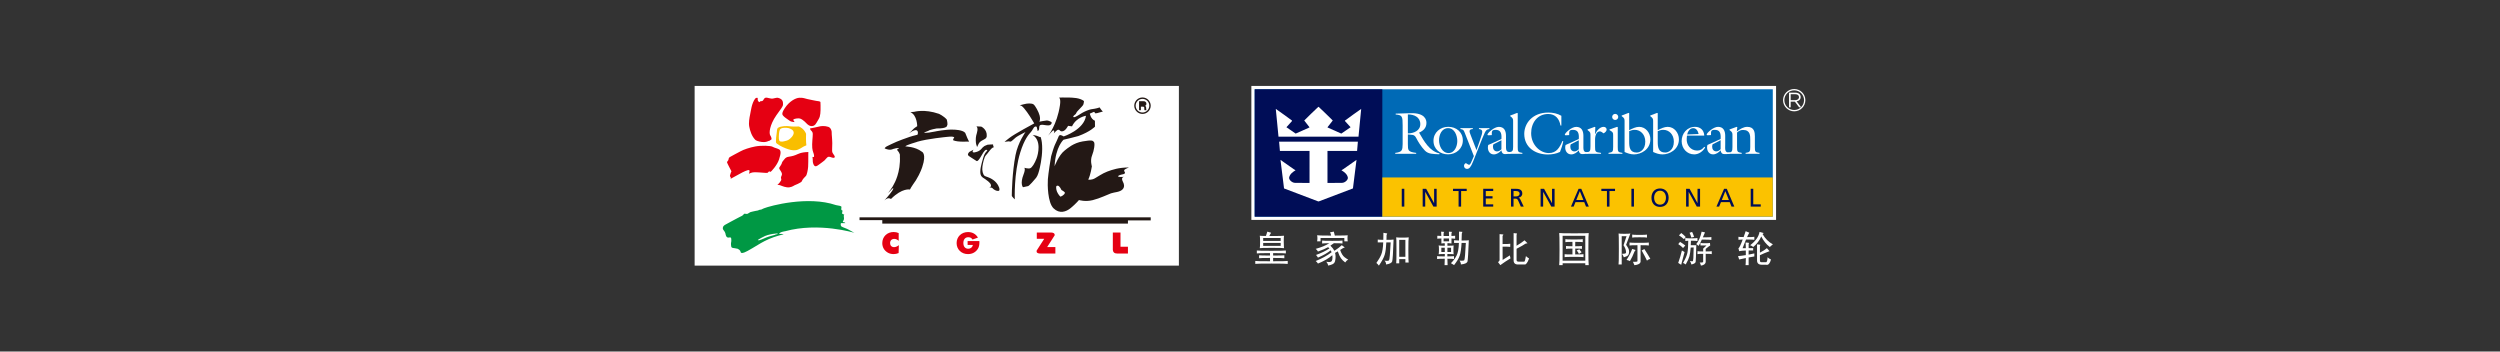 <?xml version="1.0" encoding="utf-8"?>
<!-- Generator: Adobe Illustrator 16.0.0, SVG Export Plug-In . SVG Version: 6.00 Build 0)  -->
<!DOCTYPE svg PUBLIC "-//W3C//DTD SVG 1.1//EN" "http://www.w3.org/Graphics/SVG/1.1/DTD/svg11.dtd">
<svg version="1.1" id="图层_1" xmlns="http://www.w3.org/2000/svg" xmlns:xlink="http://www.w3.org/1999/xlink" x="0px" y="0px"
	 width="640px" height="90px" viewBox="0 -14.46 640 90" enable-background="new 0 -14.46 640 90" xml:space="preserve">
<rect x="0" y="-14.46" width="640" height="90" fill="#333333" stroke="none"/>
<g>
	<g>
		<path id="Fill-29_1_" fill="#FFFFFF" d="M320.35,7.539h134.322v34.296H320.35V7.539z"/>
		<path id="Fill-30_1_" fill="#006AB6" d="M321.201,8.395h132.633v32.607H321.201V8.395z"/>
		<path id="Fill-31_1_" fill="#000D57" d="M321.199,8.395h32.678v32.607h-32.678V8.395z"/>
		<path id="Fill-32_1_" fill="#FBC200" d="M353.875,30.97h99.959v10.032h-99.959V30.97z"/>
		<path id="Fill-33_1_" fill="#000D57" d="M358.848,33.865h0.658v4.565h-0.658V33.865z"/>
		<path id="Fill-34_1_" fill="#000D57" d="M364.205,33.865h0.889l2.025,3.676h0.016v-3.676h0.648v4.565h-0.836l-2.068-3.753h-0.02
			v3.753h-0.654V33.865"/>
		<path id="Fill-35_1_" fill="#000D57" d="M373.396,34.444h-1.424v-0.578h3.504v0.578h-1.428v3.988h-0.652V34.444"/>
		<path id="Fill-36_1_" fill="#000D57" d="M379.703,33.865h2.562v0.576h-1.906v1.332h1.73v0.577h-1.73v1.505h1.906v0.576h-2.562
			V33.865"/>
		<path id="Fill-37_1_" fill="#000D57" d="M386.816,33.865h1.121c0.9,0,1.77,0.144,1.77,1.235c0,0.558-0.408,0.947-0.938,1.041
			v0.009c0.197,0.08,0.307,0.18,0.443,0.463l0.863,1.817h-0.746l-0.699-1.583c-0.207-0.447-0.424-0.447-0.768-0.447h-0.398v2.03
			h-0.646L386.816,33.865L386.816,33.865z M387.467,35.826h0.559c0.627,0,0.996-0.276,0.996-0.711c0-0.412-0.318-0.672-0.918-0.672
			h-0.637V35.826L387.467,35.826z"/>
		<path id="Fill-38_1_" fill="#000D57" d="M394.391,33.865h0.889l2.021,3.676h0.018v-3.676h0.656v4.565h-0.842l-2.068-3.753h-0.018
			v3.753h-0.654L394.391,33.865"/>
		<path id="Fill-39_1_" fill="#000D57" d="M404.117,33.865h0.689l1.934,4.565h-0.719l-0.461-1.151h-2.242l-0.463,1.151h-0.689
			L404.117,33.865L404.117,33.865z M404.439,34.481l-0.91,2.264h1.822L404.439,34.481L404.439,34.481z"/>
		<path id="Fill-40_1_" fill="#000D57" d="M411.373,34.444h-1.428v-0.578h3.504v0.578h-1.42v3.988h-0.656V34.444"/>
		<path id="Fill-41_1_" fill="#000D57" d="M417.641,33.865h0.652v4.565h-0.652V33.865z"/>
		<path id="Fill-42_1_" fill="#000D57" d="M424.967,33.785c1.389,0,2.203,1.011,2.203,2.363c0,1.385-0.803,2.36-2.203,2.36
			c-1.393,0-2.195-0.976-2.195-2.36C422.77,34.797,423.582,33.785,424.967,33.785 M424.967,37.936c1.059,0,1.516-0.879,1.516-1.787
			c0-0.929-0.502-1.791-1.516-1.789c-1.008-0.002-1.508,0.86-1.508,1.789C423.459,37.057,423.916,37.936,424.967,37.936"/>
		<path id="Fill-43_1_" fill="#000D57" d="M431.635,33.865h0.895l2.02,3.676h0.014v-3.676h0.654v4.565h-0.84l-2.068-3.753h-0.014
			v3.753h-0.656v-4.565"/>
		<path id="Fill-44_1_" fill="#000D57" d="M441.365,33.865h0.686l1.936,4.565h-0.717l-0.463-1.151h-2.242l-0.467,1.151h-0.688
			L441.365,33.865L441.365,33.865z M441.684,34.481l-0.906,2.264h1.822L441.684,34.481L441.684,34.481z"/>
		<path id="Fill-45_1_" fill="#000D57" d="M448.178,33.865h0.658v3.99h1.916v0.576h-2.574V33.865"/>
		<path id="Fill-46_1_" fill="#FFFFFF" d="M337.574,12.89c1.172,1.129,2.479,2.328,3.611,3.496l-1.326,1.703v0.084l3.514,1.565
			l2.373-1.627l-1.438-1.589v-0.114c1.473-1.04,2.73-2.038,4.156-2.991l-0.688,7.115h-20.482l-0.691-7.115
			c1.426,0.953,2.688,1.951,4.154,2.991v0.114l-1.432,1.589l2.371,1.627l3.51-1.565v-0.084l-1.322-1.703
			c1.135-1.167,2.439-2.366,3.607-3.496H337.574"/>
		<path id="Fill-47_1_" fill="#FFFFFF" d="M347.617,21.814l-0.205,2.373l-7.578-0.002v8.188l3.693-0.021
			c0.82-0.003,1.689-0.865,1.51-1.434c-0.189-0.827-0.938-1.376-1.627-1.787c0.139,0,2.67-1.863,3.857-2.666
			c-0.055,0.515-0.904,7.206-0.914,7.314l-8.744,3.322h-0.146l-8.748-3.322c-0.01-0.108-0.854-6.8-0.91-7.314
			c1.188,0.802,3.719,2.666,3.854,2.666c-0.689,0.411-1.428,0.96-1.627,1.787c-0.174,0.569,0.693,1.431,1.514,1.434l3.695,0.021
			l0.002-8.188l-7.588,0.002l-0.203-2.373H347.617"/>
		<path id="Fill-48_1_" fill="#FFFFFF" d="M359.078,17.683c0-2.332-0.078-2.685-1.789-2.835v-0.215l3.723-0.12
			c3.855-0.124,4.156,1.753,4.156,2.483c0,1.285-0.793,2.018-1.893,2.505l0.076,0.104c1.18,2.063,2.641,4.68,5.164,5.199
			l-0.047,0.232c-1.623-0.079-2.814-0.032-3.699-0.948c-1.002-1.048-1.801-2.392-2.123-3.047c-0.607-1.267-1.16-0.905-2.232-1.085
			v2.455c0,1.677,0.035,1.981,2.129,2.272v0.229h-5.363v-0.229c1.836-0.242,1.85-0.701,1.898-2.272V17.683L359.078,17.683z
			 M360.414,19.697c1.469-0.013,3.184-0.682,3.184-2.378c0-1.786-1.57-2.497-3.184-2.485V19.697L360.414,19.697z"/>
		<path id="Fill-49_1_" fill="#FFFFFF" d="M370.732,25.055c-2.1,0-3.76-1.324-3.76-3.491c0-2.104,1.729-3.558,3.771-3.558
			c2.078,0,3.742,1.343,3.742,3.497C374.488,23.579,372.748,25.055,370.732,25.055 M370.717,18.344
			c-1.648,0-2.324,1.709-2.324,3.112c0,1.419,0.799,3.265,2.443,3.265c1.543,0,2.23-1.753,2.23-3.069
			C373.066,20.256,372.379,18.344,370.717,18.344"/>
		<path id="Fill-50_1_" fill="#FFFFFF" d="M374.973,19.534c-0.271-0.686-0.334-0.839-1.1-0.961v-0.229h3.166v0.229
			c-1.164,0.062-0.855,0.761-0.551,1.539l1.498,3.875l0.943-2.74c0.689-1.986,0.812-2.521-0.316-2.673v-0.229h2.674v0.229
			c-0.67,0.08-0.889,0.351-1.18,0.933l-0.645,1.478l-2.35,5.903c-0.568,1.412-0.961,1.89-1.572,1.89
			c-0.416,0-0.752-0.338-0.752-0.765c0-0.319,0.182-0.609,0.486-0.713c0.156,0.091,0.629,0.425,0.814,0.425
			c0.334,0,0.604-0.827,0.719-1.052l0.504-1.174L374.973,19.534"/>
		<path id="Fill-51_1_" fill="#FFFFFF" d="M384.363,21.134c0.125-1.665-0.307-2.353-1.512-2.353c-1.051,0-0.947,0.505-0.947,1.343
			l-0.764,0.047c-0.121,0-0.354,0.013-0.354-0.152c0-0.413,1.68-2,2.922-2c1.402,0,1.826,1.07,1.826,2.286v2.17
			c0,1.34-0.121,2.181,1.338,1.951v0.341c-0.586,0.173-1.088,0.222-1.547,0.222c-0.641,0-0.889-0.364-0.965-0.962
			c-0.488,0.551-1.156,1.04-1.941,1.04c-0.975,0-1.521-0.828-1.521-1.739c0-0.231,0.033-0.446,0.09-0.671L384.363,21.134
			L384.363,21.134z M382.303,22.491c-0.062,0.198-0.107,0.391-0.107,0.606c0,0.644,0.369,1.208,1.064,1.208
			c0.422,0,0.83-0.277,1.105-0.563v-2.304L382.303,22.491L382.303,22.491z"/>
		<path id="Fill-52_1_" fill="#FFFFFF" d="M386.166,24.912V24.54c1.062-0.125,1.191-0.368,1.191-1.398v-6.479
			c0-0.641,0.02-0.839-0.746-1.389v-0.153l1.758-0.67l0.168,0.062v8.628c0,1.25,0.061,1.373,1.193,1.542v0.229H386.166"/>
		<path id="Fill-53_1_" fill="#FFFFFF" d="M404.17,21.134c0.125-1.665-0.307-2.353-1.512-2.353c-1.053,0-0.947,0.505-0.947,1.343
			l-0.768,0.047c-0.123,0-0.352,0.013-0.352-0.152c0-0.413,1.684-2,2.922-2c1.404,0,1.836,1.07,1.836,2.286v2.17
			c0,1.34-0.156,2.271,1.322,1.951v0.341c-0.58,0.173-1.082,0.222-1.547,0.222c-0.637,0-0.879-0.364-0.957-0.962
			c-0.486,0.551-1.16,1.04-1.938,1.04c-0.98,0-1.535-0.828-1.535-1.739c0-0.231,0.035-0.446,0.098-0.671L404.17,21.134
			L404.17,21.134z M402.105,22.491c-0.061,0.198-0.104,0.391-0.104,0.606c0,0.644,0.361,1.208,1.064,1.208
			c0.412,0,0.826-0.277,1.102-0.563v-2.304L402.105,22.491L402.105,22.491z"/>
		<path id="Fill-54_1_" fill="#FFFFFF" d="M399.709,17.677h-0.229c-0.283-1.72-1.303-2.957-3.131-2.957
			c-2.799,0-4.375,2.291-4.375,4.913c0,3.003,2.311,5.092,4.523,5.092c2.002,0,2.793-1.465,3.488-3.108l0.211,0.092
			c-0.184,0.928-0.473,1.841-0.84,2.726c-0.982,0.474-2.033,0.654-3.115,0.654c-3.201,0-6.031-1.829-6.031-5.277
			c0-2.712,2.113-5.458,6.152-5.458c1.162,0,2.336,0.23,3.346,0.825V17.677"/>
		<path id="Fill-55_1_" fill="#FFFFFF" d="M440.48,21.124c0.127-1.658-0.311-2.348-1.516-2.348c-1.051,0-0.945,0.504-0.945,1.34
			l-0.762,0.047c-0.125,0-0.354,0.019-0.354-0.153c0-0.41,1.678-1.998,2.918-1.998c1.402,0,1.832,1.068,1.832,2.288v2.166
			c0,1.344-0.213,2.196,1.184,2.121v0.267c-0.582,0.169-0.938,0.127-1.396,0.127c-0.641,0-0.887-0.365-0.963-0.958
			c-0.482,0.551-1.16,1.036-1.939,1.036c-0.975,0-1.529-0.823-1.529-1.743c0-0.229,0.029-0.437,0.094-0.667L440.48,21.124
			L440.48,21.124z M438.42,22.483c-0.062,0.197-0.109,0.396-0.109,0.604c0,0.647,0.363,1.208,1.072,1.208
			c0.41,0,0.824-0.272,1.1-0.561v-2.306L438.42,22.483L438.42,22.483z"/>
		<path id="Fill-56_1_" fill="#FFFFFF" d="M408.338,23.14c0,1.25,0.062,1.372,1.527,1.538v0.231h-3.818v-0.365
			c1.025-0.087,1.098-0.338,1.113-1.527v-2.788c0-0.646,0.014-0.843-0.744-1.39v-0.155l1.812-0.67l0.17,0.062l-0.062,1.801h0.031
			c0.336-0.81,1.193-1.863,2.152-1.863c0.43,0,0.783,0.275,0.783,0.703c0,0.41-0.447,0.792-0.797,0.96
			c-0.264-0.199-0.643-0.532-0.979-0.504c-1.301,0.121-1.191,2.2-1.191,2.427L408.338,23.14"/>
		<path id="Fill-57_1_" fill="#FFFFFF" d="M411.777,24.909v-0.231c1.125-0.166,1.176-0.348,1.188-1.538v-2.913
			c0-0.641,0.018-0.841-0.93-1.388v-0.155l1.939-0.67l0.17,0.062v5.064c0,1.25,0.059,1.372,1.191,1.538v0.231H411.777
			L411.777,24.909z M414.27,15.473c0,0.427-0.355,0.78-0.783,0.78c-0.426,0-0.777-0.354-0.777-0.78c0-0.425,0.354-0.78,0.777-0.78
			C413.914,14.693,414.27,15.048,414.27,15.473L414.27,15.473z"/>
		<path id="Fill-58_1_" fill="#FFFFFF" d="M415.891,16.658c0-0.644,0.012-0.841-0.744-1.39v-0.152l1.756-0.672l0.168,0.061v4.362
			c0.75-0.408,1.684-0.853,2.551-0.853c1.697,0,2.873,1.572,2.873,3.17c0,2.703-2.492,3.88-4.172,3.88
			c-0.912,0-1.604-0.25-2.432-0.614V16.658L415.891,16.658z M417.07,21.811c0,1.42,0.154,2.776,1.924,2.776
			c0.842,0,2.197-0.673,2.197-2.789c0-1.832-1.223-3.021-2.695-3.021c-0.523,0-0.951,0.137-1.426,0.336V21.811L417.07,21.811z"/>
		<path id="Fill-59_1_" fill="#FFFFFF" d="M423.203,16.658c0-0.644,0.01-0.841-0.748-1.39v-0.152l1.756-0.672l0.168,0.061v4.362
			c0.748-0.408,1.682-0.853,2.549-0.853c1.701,0,2.875,1.572,2.875,3.17c0,2.703-2.488,3.88-4.172,3.88
			c-0.914,0-1.604-0.25-2.428-0.614V16.658L423.203,16.658z M424.379,21.811c0,1.42,0.154,2.776,1.924,2.776
			c0.842,0,2.203-0.673,2.203-2.789c0-1.832-1.225-3.021-2.705-3.021c-0.521,0-0.947,0.137-1.422,0.336V21.811L424.379,21.811z"/>
		<path id="Fill-60_1_" fill="#FFFFFF" d="M431.801,21.019c-0.119,1.588,0.967,3.067,2.689,3.067c0.801,0,1.344-0.352,1.803-0.967
			l0.229,0.172c-0.58,0.992-1.617,1.771-2.809,1.771c-1.896,0-3.209-1.56-3.209-3.385c0-1.973,1.373-3.664,3.439-3.664
			c1.375,0,2.287,0.869,2.348,2.243h-4.426L431.801,21.019L431.801,21.019z M434.842,19.846c-0.135-0.702-0.562-1.498-1.377-1.498
			c-0.867,0-1.387,0.856-1.555,1.619L434.842,19.846L434.842,19.846z"/>
		<path id="Fill-61_1_" fill="#FFFFFF" d="M443.508,20.229c0-0.646,0.018-0.843-0.75-1.39v-0.155l1.822-0.67l0.17,0.06l-0.127,1.118
			c0.877-0.644,1.711-1.178,2.688-1.178c1.84,0,1.934,1.51,1.934,2.41v2.716c0,1.25,0.055,1.372,1.189,1.538v0.231h-3.564v-0.231
			c1.133-0.166,1.182-0.348,1.195-1.538v-1.754c0-1.069,0.041-2.577-1.82-2.577c-0.625,0-1.055,0.195-1.561,0.658v3.673
			c0,1.25,0.066,1.372,1.193,1.538v0.231h-3.559l-0.004-0.28c1.096-0.089,1.178-0.299,1.191-1.489L443.508,20.229"/>
		<path id="Fill-62_1_" fill="#FFFFFF" d="M459.57,11.181c0.57,0,0.971-0.292,0.971-0.78v-0.006c0-0.46-0.354-0.74-0.965-0.74
			h-1.158v1.526H459.57L459.57,11.181z M457.988,9.26h1.623c0.463,0,0.836,0.136,1.07,0.378c0.188,0.182,0.293,0.445,0.293,0.74
			v0.012c0,0.62-0.436,0.989-1.025,1.092l1.158,1.543h-0.523l-1.094-1.463h-1.072v1.463h-0.43V9.26L457.988,9.26z"/>
		<path id="Fill-63_1_" fill="#FFFFFF" d="M456.793,11.183c0-1.39,1.133-2.519,2.523-2.519c1.395,0,2.52,1.129,2.52,2.519
			c0,1.388-1.127,2.519-2.52,2.519C457.926,13.701,456.793,12.571,456.793,11.183 M456.455,11.183c0,1.573,1.285,2.86,2.861,2.86
			c1.578,0,2.859-1.287,2.859-2.86c0-1.576-1.281-2.856-2.859-2.856C457.74,8.327,456.455,9.607,456.455,11.183"/>
		<path id="Fill-64_1_" fill="#FFFFFF" d="M323.373,48.489h4.479v-0.763h-4.479V48.489z M323.373,47.214h4.479v-0.745h-4.479V47.214
			z M328.709,49.071h0.016c-0.166-0.05-1.215-0.076-3.133-0.076c-1.92,0-2.947,0.026-3.092,0.076
			c0.059-0.24,0.084-0.779,0.084-1.611c0-0.842-0.025-1.36-0.084-1.575c0.203,0.038,0.73,0.058,1.582,0.058
			c0.145-0.425,0.258-0.791,0.354-1.107l0.969,0.287c-0.197,0.302-0.348,0.58-0.451,0.828c0.119,0.01,0.326,0.01,0.629,0.01
			c1.832,0,2.873-0.024,3.129-0.074c-0.047,0.158-0.07,0.682-0.07,1.575c0,0.516,0.014,0.93,0.039,1.231l0.031,0.371L328.709,49.071
			L328.709,49.071z M329.66,52.343v0.758c-0.312-0.056-1.697-0.089-4.154-0.089c-2.537,0-3.926,0.025-4.154,0.082v-0.75
			c0.215,0.049,1.479,0.077,3.777,0.077v-0.845c-1.648,0-2.584,0.022-2.799,0.072v-0.76c0.096,0.038,1.029,0.064,2.799,0.077
			l-0.014-0.626c-2.057,0-3.186,0.025-3.367,0.081v-0.754c0.199,0.05,1.428,0.075,3.688,0.075c2.25,0,3.504-0.025,3.746-0.075v0.754
			c-0.119-0.046-1.207-0.076-3.264-0.081v0.626c1.799-0.011,2.758-0.039,2.875-0.077v0.764c-0.209-0.053-1.164-0.078-2.875-0.078
			v0.846C328.203,52.419,329.451,52.392,329.66,52.343L329.66,52.343z"/>
		<path id="Fill-65_1_" fill="#FFFFFF" d="M345.029,47.328h-0.879v-0.863h-6.086v0.863h-0.887c0.053-0.221,0.082-0.485,0.082-0.789
			c0-0.299-0.029-0.555-0.082-0.77c0.188,0.047,1.379,0.079,3.584,0.084c-0.027-0.3-0.121-0.583-0.275-0.836l0.971-0.186
			c0.115,0.412,0.201,0.748,0.258,1.017c2.07-0.012,3.178-0.037,3.314-0.071c-0.047,0.168-0.07,0.416-0.07,0.75
			C344.959,46.881,344.982,47.149,345.029,47.328 M345.131,51.966h0.014c-0.318,0.194-0.572,0.446-0.77,0.767
			c-0.473-0.352-0.834-0.713-1.096-1.086c-0.262-0.373-0.531-0.957-0.805-1.753c-0.221,0.127-0.449,0.248-0.699,0.378
			c0.088,0.344,0.135,0.682,0.135,1.014c0,0.354-0.047,0.718-0.135,1.094c-0.088,0.375-0.312,0.645-0.67,0.811
			c-0.363,0.162-0.729,0.271-1.1,0.336c-0.064-0.384-0.229-0.705-0.5-0.977c0.271,0.045,0.516,0.074,0.715,0.074
			c0.359,0,0.602-0.096,0.715-0.282c0.121-0.19,0.182-0.509,0.182-0.955c0-0.135-0.018-0.306-0.045-0.521
			c-0.91,0.807-2.135,1.524-3.678,2.149c-0.131-0.233-0.324-0.45-0.572-0.653c1.619-0.654,2.977-1.41,4.072-2.25
			c-0.064-0.156-0.152-0.322-0.248-0.488c-0.732,0.625-1.812,1.246-3.252,1.869c-0.129-0.242-0.293-0.473-0.492-0.682
			c1.299-0.469,2.436-1.021,3.43-1.665c-0.09-0.102-0.205-0.218-0.332-0.334c-0.609,0.351-1.479,0.728-2.604,1.125
			c-0.133-0.254-0.328-0.485-0.572-0.692c1.377-0.371,2.537-0.85,3.494-1.442c-1.121,0.011-1.744,0.039-1.855,0.078v-0.76
			c0.156,0.053,1.018,0.074,2.596,0.074c1.562,0,2.436-0.021,2.617-0.074v0.759c-0.217-0.046-0.949-0.078-2.205-0.078
			c-0.379,0.274-0.674,0.479-0.881,0.622c0.502,0.509,0.84,0.949,1.021,1.322c0.811-0.531,1.438-1.01,1.883-1.44l0.775,0.578
			l-0.473,0.185l-0.713,0.463c0.301,0.902,0.689,1.533,1.178,1.896C344.746,51.785,345.035,51.966,345.131,51.966"/>
		<path id="Fill-66_1_" fill="#FFFFFF" d="M358.201,51.282h1.578v-4.344h-1.578V51.282z M360.615,52.744h-0.836v-0.868h-1.578v1.079
			h-0.771c0.043-0.172,0.064-1.305,0.064-3.375c0-2.059-0.021-3.149-0.064-3.287c0.201,0.058,0.727,0.078,1.562,0.078
			c0.816,0,1.361-0.021,1.643-0.069c-0.066,0.261-0.094,1.328-0.094,3.2C360.543,51.442,360.564,52.519,360.615,52.744
			L360.615,52.744z M356.762,46.867l-0.006-0.008c-0.119,3.35-0.232,5.215-0.357,5.6c-0.119,0.379-0.641,0.642-1.562,0.792
			c0-0.396-0.131-0.726-0.4-0.985c0.229,0.038,0.436,0.057,0.602,0.057c0.293,0,0.477-0.054,0.551-0.148
			c0.072-0.098,0.145-0.527,0.211-1.295c0.068-0.766,0.137-1.86,0.211-3.283H354.9c-0.062,1.354-0.191,2.393-0.404,3.124
			c-0.207,0.735-0.707,1.673-1.5,2.819c-0.188-0.26-0.404-0.486-0.643-0.682c0.551-0.77,0.979-1.492,1.256-2.175
			c0.277-0.679,0.443-1.711,0.498-3.086h-1.408l0.01-0.735c0.18,0.043,0.648,0.068,1.42,0.078c0.021-0.55,0.023-1.154,0.023-1.808
			l0.979,0.175l-0.17,0.406l-0.02,1.227C355.93,46.937,356.545,46.917,356.762,46.867L356.762,46.867z"/>
		<path id="Fill-67_1_" fill="#FFFFFF" d="M376.018,47.043c-0.131,3.17-0.232,4.973-0.332,5.4c-0.094,0.43-0.654,0.693-1.695,0.801
			c0-0.35-0.123-0.681-0.361-1c0.236,0.025,0.438,0.043,0.6,0.043c0.354,0,0.559-0.055,0.627-0.157
			c0.064-0.106,0.131-0.522,0.195-1.257c0.068-0.733,0.137-1.783,0.205-3.15h-1.092c-0.086,1.492-0.24,2.578-0.477,3.264
			c-0.234,0.686-0.719,1.488-1.443,2.416c-0.264-0.187-0.531-0.351-0.807-0.492c0.605-0.592,1.092-1.233,1.439-1.933
			c0.354-0.688,0.557-1.772,0.604-3.254h-1.238v-0.681c0.135,0.033,0.553,0.056,1.26,0.07c0.004-0.375,0.008-1.137,0.008-2.283
			l0.865,0.066l-0.156,0.445c-0.008,0.646-0.023,1.238-0.057,1.777C375.25,47.114,375.863,47.088,376.018,47.043L376.018,47.043z
			 M370.537,50.053h0.936v-1.09h-0.936V50.053z M369.562,47.324h1.4v-0.74h-1.4V47.324z M368.984,50.053h0.881v-1.09h-0.881V50.053z
			 M372.523,46.651c-0.098-0.027-0.408-0.048-0.945-0.066v1.289l-0.611-0.07h-0.43v0.646c0.83,0,1.363-0.022,1.605-0.062
			c-0.039,0.17-0.062,0.539-0.062,1.09c0,0.57,0.021,0.952,0.062,1.157c-0.234-0.042-0.775-0.072-1.619-0.072v0.614
			c0.99-0.012,1.559-0.035,1.697-0.075v0.75c-0.207-0.046-0.77-0.071-1.686-0.071c0.01,0.963,0.025,1.502,0.049,1.625l-0.777,0.016
			c0.025-0.139,0.049-0.688,0.057-1.646c-1.168,0.006-1.824,0.037-1.963,0.078v-0.75c0.203,0.049,0.859,0.075,1.969,0.075
			l0.008-0.614c-0.793,0-1.32,0.024-1.588,0.064c0.057-0.219,0.086-0.605,0.086-1.149c0-0.571-0.027-0.94-0.08-1.104
			c0.193,0.054,0.709,0.078,1.568,0.078v-0.646h-0.305l-0.561,0.07v-1.289c-0.535,0.009-0.885,0.029-1.047,0.066v-0.758
			c0.131,0.028,0.479,0.045,1.031,0.045c-0.006-0.628-0.027-0.994-0.055-1.1l0.816,0.068c-0.125,0.08-0.186,0.25-0.186,0.513v0.538
			c0.52,0.013,0.99,0.008,1.402-0.01c-0.008-0.604-0.02-0.974-0.041-1.109l0.83,0.068c-0.107,0.067-0.17,0.24-0.178,0.513
			l-0.002,0.528c0.516-0.01,0.83-0.029,0.947-0.056v0.757L372.523,46.651L372.523,46.651z"/>
		<path id="Fill-68_1_" fill="#FFFFFF" d="M391.441,51.694h0.004c-0.197,0.56-0.391,0.959-0.578,1.197
			c-0.195,0.24-0.336,0.36-0.412,0.36h-1.852c-0.748,0-1.119-0.36-1.119-1.083v-6.956l0.863,0.095c0.014,0.023,0,0.085-0.043,0.188
			l-0.062,0.146l-0.01,2.81c0.746-0.429,1.422-0.892,2.045-1.391l0.764,0.751l-0.516,0.11c-0.441,0.311-1.197,0.749-2.283,1.301
			v2.872c0,0.285,0.182,0.431,0.547,0.433l1.42,0.008c0.145-0.07,0.279-0.547,0.428-1.429c0.148,0.154,0.318,0.29,0.5,0.411
			C391.324,51.635,391.422,51.694,391.441,51.694 M386.693,51.681c-0.965,0.58-1.828,1.157-2.609,1.733l-0.584-0.762
			c0.26-0.227,0.391-0.389,0.391-0.5v-6.68l0.965,0.098c0,0.101-0.066,0.221-0.195,0.348v2.098c1.109,0,1.762-0.027,1.967-0.08
			l-0.012,0.807c-0.227-0.041-0.875-0.062-1.955-0.062l0.01,3.402c0.684-0.41,1.295-0.799,1.84-1.165L386.693,51.681"/>
		<path id="Fill-69_1_" fill="#FFFFFF" d="M404.9,50.123l-0.701,0.412c-0.115-0.322-0.312-0.611-0.58-0.871l0.693-0.293
			C404.57,49.72,404.762,49.971,404.9,50.123L404.9,50.123z M405.379,51.365h-0.01c-0.201-0.047-1.014-0.071-2.438-0.071
			c-1.465,0-2.26,0.024-2.391,0.071l0.008-0.75c0.205,0.041,0.871,0.062,1.998,0.062v-1.505c-0.955,0.014-1.504,0.043-1.641,0.084
			v-0.749c0.137,0.04,0.686,0.068,1.641,0.075v-1.125c-1.021,0-1.627,0.028-1.812,0.079v-0.772c0.152,0.058,0.883,0.083,2.211,0.083
			c1.326,0,2.072-0.025,2.238-0.083v0.772c-0.217-0.051-0.855-0.079-1.916-0.079l-0.014,1.125c0.994-0.011,1.564-0.035,1.719-0.071
			v0.74c-0.139-0.047-0.707-0.073-1.705-0.08l-0.014,1.505c1.146,0,1.852-0.021,2.125-0.063V51.365L405.379,51.365z M400.029,52.268
			h5.807v-6.371h-5.807V52.268z M406.715,53.421h-0.879v-0.479h-5.801v0.479h-0.879c0.053-0.251,0.084-1.628,0.084-4.13
			c0-2.498-0.031-3.867-0.084-4.096c0.242,0.051,1.502,0.076,3.779,0.076c2.359,0,3.617-0.021,3.777-0.068
			c-0.055,0.219-0.086,1.582-0.086,4.088C406.629,51.793,406.66,53.169,406.715,53.421L406.715,53.421z"/>
		<path id="Fill-70_1_" fill="#FFFFFF" d="M422.486,51.793c-0.385,0.119-0.672,0.271-0.863,0.471
			c-0.219-0.505-0.668-1.369-1.352-2.604l0.688-0.364C421.531,50.176,422.035,51.009,422.486,51.793L422.486,51.793z
			 M421.623,46.364c-0.182-0.052-0.822-0.08-1.914-0.08c-1.088,0-1.715,0.028-1.867,0.08v-0.767c0.152,0.05,0.781,0.073,1.877,0.073
			c1.092,0,1.725-0.023,1.904-0.073V46.364L421.623,46.364z M422.094,48.388c-0.227-0.053-0.932-0.073-2.107-0.073l0.004,4.233
			c-0.092,0.489-0.619,0.785-1.576,0.882c-0.121-0.33-0.25-0.627-0.385-0.882c0.17,0.015,0.32,0.022,0.457,0.022
			c0.471,0,0.703-0.067,0.703-0.192v-4.063c-1.123,0-1.807,0.021-2.037,0.073l0.008-0.758c0.215,0.051,1.039,0.073,2.467,0.073
			c1.43,0,2.25-0.022,2.471-0.073v0.758H422.094z M418.713,49.542l-0.289,0.408c-0.322,0.852-0.707,1.66-1.162,2.43
			c-0.273-0.146-0.562-0.245-0.869-0.292c0.686-1.073,1.17-2.017,1.449-2.83L418.713,49.542L418.713,49.542z M417.377,45.312
			l-1.092,2.901c0.281,0.408,0.482,0.729,0.596,0.967c0.109,0.246,0.166,0.475,0.166,0.696c0,0.475-0.088,0.809-0.273,1.014
			c-0.186,0.203-0.543,0.38-1.076,0.522c-0.119-0.324-0.275-0.625-0.467-0.893c0.256,0,0.461-0.01,0.621-0.04
			c0.162-0.028,0.268-0.069,0.324-0.112c0.061-0.055,0.088-0.146,0.088-0.276c0-0.531-0.215-1.122-0.639-1.772l0.768-2.318h-1.236
			v7.25h-0.812c0.059-0.154,0.08-1.485,0.08-3.993c0-2.466-0.021-3.779-0.064-3.946c0.215,0.053,0.711,0.081,1.479,0.081
			C416.617,45.393,417.127,45.365,417.377,45.312L417.377,45.312z"/>
		<path id="Fill-71_1_" fill="#FFFFFF" d="M438.215,50.601h0.008c-0.203-0.056-0.73-0.083-1.562-0.083v2.137
			c-0.094,0.487-0.508,0.785-1.225,0.881c-0.08-0.355-0.186-0.623-0.307-0.803c0.121,0.014,0.23,0.019,0.328,0.019
			c0.369,0,0.553-0.065,0.553-0.201V50.52c-0.799,0-1.283,0.028-1.461,0.083l0.014-0.758c0.189,0.041,0.678,0.066,1.447,0.066V49.18
			l0.859-0.808h-1.549v-0.639c0.207,0.049,0.605,0.075,1.189,0.075c0.582,0,0.998-0.024,1.238-0.075l0.068,0.646
			c-0.205,0.114-0.596,0.413-1.16,0.879v0.653c0.799,0,1.311-0.026,1.557-0.067v0.758L438.215,50.601L438.215,50.601z
			 M438.113,46.953c-0.188-0.047-1-0.072-2.439-0.084c-0.283,0.668-0.57,1.209-0.859,1.629c-0.186-0.202-0.375-0.356-0.582-0.465
			c0.639-0.782,1.098-1.85,1.383-3.185l0.865,0.185l-0.553,1.274c1.34-0.007,2.066-0.032,2.188-0.075L438.113,46.953L438.113,46.953
			z M433.691,46.178l-0.713,0.182c-0.113-0.426-0.264-0.838-0.455-1.236l0.66-0.211C433.361,45.274,433.533,45.699,433.691,46.178
			L433.691,46.178z M434.549,46.479v0.771c-0.229-0.059-0.758-0.086-1.574-0.086h-0.092c-0.006,0.314-0.02,0.695-0.047,1.142h1.42
			c-0.068,2.552-0.133,3.974-0.166,4.271c-0.041,0.291-0.404,0.518-1.092,0.676c-0.049-0.309-0.18-0.6-0.395-0.881
			c0.221,0.035,0.398,0.061,0.539,0.061c0.145,0,0.229-0.023,0.258-0.066c0.031-0.043,0.062-0.304,0.098-0.771
			c0.037-0.471,0.062-1.374,0.082-2.701l-0.76,0.012c-0.076,0.98-0.189,1.727-0.326,2.241c-0.139,0.515-0.457,1.214-0.949,2.099
			c-0.18-0.142-0.408-0.27-0.684-0.398c0.6-1.035,0.969-1.886,1.109-2.557c0.141-0.67,0.213-1.711,0.223-3.123
			c-0.379,0.021-0.625,0.039-0.756,0.062v-0.76c0.256,0.062,0.77,0.088,1.537,0.088C433.791,46.555,434.318,46.528,434.549,46.479
			L434.549,46.479z M431.549,46.219l-0.465,0.545c-0.367-0.343-0.791-0.669-1.268-0.98l0.588-0.592
			C430.852,45.528,431.236,45.865,431.549,46.219L431.549,46.219z M431.439,48.395l-0.578,0.635c-0.318-0.34-0.73-0.675-1.23-0.998
			l0.465-0.574C430.615,47.778,431.061,48.088,431.439,48.395L431.439,48.395z M431.254,50.063l-0.871,3.264l-0.762-0.479
			c0.398-1.103,0.713-2.164,0.947-3.183L431.254,50.063L431.254,50.063z"/>
		<path id="Fill-72_1_" fill="#FFFFFF" d="M452.502,51.388c-0.047,0.806-0.168,1.229-0.359,1.28h-1.207
			c-0.254,0-0.389-0.131-0.389-0.397l-0.01-1.399c0.75-0.355,1.572-0.7,2.471-1.033l-0.689-0.768
			c-0.395,0.357-0.988,0.737-1.779,1.143v-1.719l0.115-0.27c0-0.042-0.279-0.082-0.854-0.128v4.093c0,0.747,0.406,1.123,1.217,1.123
			l1.484,0.01c0.102,0,0.232-0.1,0.406-0.308c0.172-0.198,0.33-0.55,0.473-1.048v0.012
			C452.936,51.774,452.643,51.576,452.502,51.388 M451.213,45.449l0.326-0.248l-1.096-0.295c-0.205,1.211-1.006,2.351-2.402,3.408
			c0.326,0.12,0.584,0.273,0.771,0.465c0.896-0.72,1.588-1.619,2.072-2.703c0.562,1.121,1.303,2.025,2.191,2.703
			c0.127-0.146,0.389-0.375,0.783-0.688C452.768,47.508,451.887,46.627,451.213,45.449 M447.641,50.725l0.012-1.07
			c0.363-0.014,0.75-0.014,1.158,0v-0.586h-1.158v-1.048l0.109-0.284c0-0.035-0.301-0.078-0.902-0.125
			c0.031,0.108,0.049,0.597,0.07,1.467h-0.83c0.264-0.715,0.555-1.457,0.883-2.226h0.066c1.125,0,1.812,0.028,2.062,0.078v-0.774
			c-0.232,0.055-0.848,0.084-1.863,0.084c0.205-0.457,0.395-0.828,0.582-1.125l-0.938-0.399l-0.52,1.508
			c-0.699,0-1.145-0.017-1.334-0.067v0.764c0.119-0.03,0.48-0.051,1.096-0.066c-0.549,1.479-0.91,2.215-1.096,2.215l0.186,0.771
			c0.438-0.085,1.004-0.148,1.705-0.174v1.179c-0.668,0.108-1.326,0.2-1.984,0.257l0.279,0.866c0.389-0.092,0.959-0.22,1.717-0.374
			c-0.023,1.102-0.049,1.707-0.082,1.814h0.793v-1.959l1.459-0.256v-0.787C448.438,50.569,447.951,50.672,447.641,50.725"/>
	</g>
	<g>
		<rect x="177.825" y="7.539" fill="#FFFFFF" width="123.97" height="45.999"/>
		<g>
			<polygon fill="#231815" points="220.039,41.184 294.583,41.184 294.583,41.97 288.753,41.965 288.753,42.787 225.865,42.787 
				225.865,41.886 220.039,41.886 			"/>
			<path fill="#F9BE00" d="M202.739,17.921c-0.713-0.045-1.596-0.253-2.869,0.051c-1.16,0.28-0.898,0.8-0.995,1.272
				c-0.099,0.46-0.32,2.505-0.19,2.835c0.117,0.316,1.555,1.107,2.477,1.442c0.896,0.336,1.6,0.571,2.517,0.474
				c0.841-0.085,1.816-0.833,2.019-0.926c0.19-0.102,0.736-0.335,0.736-0.335c-0.158-0.855-0.079-2.946-0.079-2.946
				c-0.51-1.311-1.726-1.875-1.903-1.873C204.284,17.917,203.455,17.965,202.739,17.921L202.739,17.921z M201.403,18.262
				c0.486,0.035,0.576,0.097,0.973,0.261c0.396,0.148,1.065,0.626,0.715,1.459c-0.349,0.845-1.299,1.479-1.657,1.546
				c-0.368,0.068-0.989,0.354-1.604,0.244c-0.318-0.046-0.488-0.351-0.447-1.322c0.031-0.97,0.139-1.748,0.494-1.968
				C200.229,18.25,200.891,18.23,201.403,18.262z"/>
			<path fill="#009844" d="M193.996,46.996c0,0,0.27,0.113,0.462,0.021c0.201-0.091,0.724-0.21,0.965-0.365
				c0.24-0.144,1.105-0.445,1.398-0.551c0.292-0.117,1.335-0.343,1.486-0.408c0.154-0.064,0.281-0.156,0.381-0.158
				c0.104,0,0.484-0.043,0.396-0.184c-0.104-0.125-0.64,0.033-0.854,0.024c-0.217-0.011-1.619,0.243-2.356,0.569
				c-0.737,0.324-1.229,0.649-1.471,0.767C194.146,46.828,193.996,46.996,193.996,46.996L193.996,46.996z M215.123,43.121
				c0,0,0.04,0.18-0.139,0.22c-0.317,0.08-0.45-0.147-0.677-0.172c-0.244-0.023-0.484,0.016-0.652-0.071
				c-0.166-0.102-0.217-0.125-0.6-0.121c-0.385-0.009-1.785-0.009-1.699-0.252c0.072-0.242,0.15-0.283,0.276-0.296
				c0.382-0.056,1.431,0.011,1.214-0.037c0.357,0.073,0.319,0.099,0.678,0.185c0.355,0.086,0.624,0.135,0.775,0.185
				c0.168,0.062,0.426,0.226,0.554,0.313C214.971,43.149,215.123,43.121,215.123,43.121L215.123,43.121z M213.24,38.433
				c0,0-0.06,0.308-0.251,0.22c-0.181-0.076-1.012-0.334-2.199-0.49c-1.188-0.155-2.219,0.098-2.706-0.062
				c-0.487-0.163-0.551-0.341-0.144-0.433c0.571-0.121,2.307-0.125,2.779-0.026C211.18,37.739,213.24,38.433,213.24,38.433
				L213.24,38.433z M188.764,41.395c0.57-0.324,0.914-0.441,1.205-0.611c0.293-0.182,0.468-0.5,0.619-0.541
				c0.14-0.026,0.525,0.123,0.78,0.031c0.267-0.106,0.597-0.402,0.774-0.441c0.179-0.027,0.992-0.277,1.311-0.307
				c0.815-0.084,0.813-0.277,1.106-0.291c0.536-0.043,0.444-0.158,1.044-0.38c1.537-0.616,11.207-3.257,18.396-0.812
				c0.295,0.099,0.666,0.096,0.998,0.193c0.348,0.1,0.399,0.148,0.413,0.315c0.013,0.166-0.097,0.601-0.036,0.638
				c0.078,0.051,0.092,0.254,0.324,0.252c0,0-0.048,0.191-0.062,0.295c0.002,0.088-0.072,0.242-0.069,0.512l0.165,0.037
				c0,0,0.244,0.187,0.436,0.236c0,0-0.269,0.002-0.12,0.715c0.079,0.42-0.096,0.729-0.233,0.91
				c-0.126,0.18,0.015,0.278,0.246,0.303c0.381,0.047,0.217,0.111,0.343,0.211c0,0-0.713,0.008-1.03-0.002
				c-0.204-0.01-0.174,0.461-0.084,0.705c0.118,0.278,0.809,0.426,1.541,0.764c0.844,0.387,1.037,0.601,1.883,1.015
				c0,0-9.068-2.771-17.723-0.407c0,0-1.466,0.18-1.525,0.704c0,0,0.869-0.071,1.148,0.078c0,0-2.099,0.479-3.752,1.209
				c-1.638,0.729-2.46,1.272-4.275,2.362c-1.94,1.167-2.396,1.236-2.693,1.212c-0.291-0.036-0.255-0.188-0.361-0.457
				c-0.092-0.252-0.449-0.529-0.682-0.616c-0.217-0.074-0.611-0.085-0.766-0.146c-0.166-0.062-0.588-0.008-0.781-0.211
				c-0.193-0.188-0.201-1.119-0.14-1.26c0.063-0.152,0.118-1.061-0.073-1.236c-0.195-0.176-0.561,0.093-0.883-0.057
				c-0.32-0.16-0.412-0.531-0.506-1.039c-0.107-0.523-0.635-0.865-0.662-1.207c-0.031-0.574,0.26-0.756,0.551-0.963
				C185.895,42.889,188.194,41.731,188.764,41.395z"/>
			<path fill="#E50012" d="M193.348,23.034c-1.426,0.27-3.002,0.795-3.814,1.261c-0.826,0.467-2.399,1.235-2.743,1.48
				c-0.341,0.246-0.222,0.627-0.374,0.82c-0.15,0.205-0.302,0.361-0.301,0.502c0,0.151,1.079,2.183,1.079,2.183
				c0.063,0.1,0.066,0.177-0.021,0.306c-0.089,0.117-0.089,0.192-0.151,0.397c-0.074,0.205-0.209,0.588-0.131,0.728
				c0.09,0.153,0.203,0.125,0.166,0.292c-0.023,0.165,0.016,0.294,0.016,0.294s1.942-1.052,2.477-1.352
				c0.546-0.31,1.928-1.012,2.225-0.849c0.268,0.15-0.057,0.92-0.057,0.92c0.762-0.351,1.002-0.445,2.522-0.344
				c1.532,0.113,2.173,0.172,2.284,0.093c0.114-0.077,0.266-0.346,0.393-0.348c0.115-0.001,0.256,0.124,0.348,0.124
				c0.089-0.001,1.668-1.636,2.175-3.196c0.533-1.625,0.501-2.315-0.036-2.59c-0.477-0.25-1.217-0.385-1.578-0.623
				C197.312,22.805,194.776,22.754,193.348,23.034L193.348,23.034z M206.946,24.462c0,0-0.053,0.905-0.024,1.275
				c0.028,0.371-0.021,1.825-0.04,2.501c-0.031,0.664-0.324,2.146-0.578,2.353c-0.24,0.18-0.869,0.925-0.959,1.169
				c-0.084,0.256-0.174,0.359-0.34,0.438c-0.151,0.063-0.633,0.401-1.219,0.61c-0.598,0.198-0.76,0.53-1.652,0.679
				c-0.877,0.149-1.967-0.351-2.365-0.5c-0.396-0.162-0.764-0.082-0.764-0.082s1.188-1.109,0.992-1.54
				c-0.209-0.433,0.072-0.702,0.17-1.062c0.098-0.357-0.187-0.828-0.433-1.182c-0.235-0.355-0.363-0.543-0.149-0.801
				c0.215-0.256,0.604-0.962,0.604-1.129c-0.001-0.177,0.453-0.667,0.679-0.963c0.239-0.295,0.568-0.478,0.876-0.531
				c0.316-0.067,1.146-0.15,1.908-0.463C204.324,24.971,204.97,24.494,206.946,24.462L206.946,24.462z M207.427,18.411
				c0,0,1.947-0.363,2.291-0.481c0.33-0.119,1.426-0.23,2.322,0.08c0.691,0.236,0.866,1.05,0.868,1.292
				c0.001,0.242,0.034,1.123,0.074,1.339c0.04,0.23,0.049,0.956,0.081,1.53c0.017,0.575-0.097,1.926-0.008,2.296
				c0.109,0.355,0.57,0.875,0.626,1.079c0.053,0.217,0.003,0.42-0.341,0.399c-0.344-0.009-0.949-0.349-1.268-0.269
				c-0.329,0.066-0.732,0.707-1.023,0.953c-0.291,0.258-0.988,0.737-1.328,0.997c-0.267,0.193-0.533,0.4-0.736,0.452
				c-0.203,0.052-0.474,0.069-0.693-0.389c-0.224-0.469-0.251-0.979-0.23-1.235c0.012-0.254-0.07-0.74-0.07-0.74
				s0.244,0.037,0.332,0.023c0.078-0.026,0.138-0.307-0.007-0.815c-0.157-0.521-0.44-0.952-0.405-2.433
				c0.039-1.479,0.268-2.644,0.086-3.049c-0.17-0.407-0.478-0.531-0.543-0.721c-0.078-0.204-0.039-0.115-0.078-0.204
				C207.337,18.424,207.427,18.411,207.427,18.411L207.427,18.411z M204.634,10.567c-1.006,0.048-2.617,0.956-3.725,2.663
				c-0.994,1.49-0.584,1.739-0.312,2.055c0.27,0.318,1.425,1.06,1.681,1.25c0.26,0.188,1.102,0.257,1.102,0.257
				c-0.029-0.345-0.386-0.392-0.285-0.622c0.084-0.245,1.309-0.421,1.703-0.284c0.834,0.26,1.724,1.311,1.893,1.462
				c0.18,0.163,0.551,0.441,0.973,0.462c0.434,0.033,0.918-0.048,1.307-0.753c0.262-0.474,0.754-1.181,0.877-1.616
				c0.123-0.448,0.22-1.138,0.213-1.735c-0.008-0.601,0.021-1.851-0.031-2.042c-0.055-0.191-0.665-0.248-1.112-0.307
				c-0.448-0.061-1.675-0.354-2.251-0.464C206.091,10.782,205.642,10.507,204.634,10.567L204.634,10.567z M194.731,11.451
				c0.189-0.04,0.103,0.011,0.295-0.015c0.265-0.042,0.414-0.31,0.53-0.528c0.111-0.204,0.378-0.463,0.825-0.352
				c0.447,0.096,0.512,0.136,1.061,0.22c0.537,0.096,1.234-0.32,1.772-0.184c1.29,0.333,1.235,1.149,1.239,1.686
				c0.005,0.548-0.586,1.166-1.723,2.798c-1.749,2.528-1.879,4.583-1.559,5.09c0.326,0.521,0.419,0.978,0.293,1.095
				c-0.127,0.102-0.242,0.103-0.343,0.218c-0.089,0.119-0.242,0.092-0.394,0.158c-0.332,0.158-0.839,0.353-1.693,0.247
				c-0.884-0.107-1.497-0.356-1.704-0.572c-0.926-0.96-1.308-2.309-1.509-3.29c-0.215-0.979,0.029-2.309,0.212-3.179
				c0.194-0.855,0.365-2.822,1.274-4.03c0.189-0.27,0.584-0.285,0.674-0.184c0,0-0.046,0.435,0.045,0.674
				c0.079,0.243,0.219,0.166,0.221,0.279c0.002,0.103,0.103,0.127,0.242,0.061C194.569,11.605,194.528,11.49,194.731,11.451z"/>
			<path fill="#231815" d="M234.042,14.163c0,0,2.586-0.774,6.307,0.51c0,0,1.242,0.554,2.03,1.474c0,0,0.337,1.271,0.071,1.533
				c0,0,0.162,0.789-2.669,0.744c0,0-1.84,0.337-2.101,0.599c-0.519,0.21-0.801,0.342-1.141,0.454c0,0,0.262,0.261,2.814-0.263
				c0,0,2.791-0.613,4.895-0.482c0,0,2.189,0.03,2.843,0.817c0.251,0.721,0.9,2.144,1.009,2.232
				c0.016-0.043-2.908,0.236-4.116-0.349c0,0,0.014-0.41,0.279-0.627c0,0,0.245-0.468-1.854-0.219c0,0-4.993,0.466-7.622,1.254
				c0.225,0-2.883,0.79-3.021,1.184c0,0,2.512,0.028,4.219,1.343c0,0,1.286,0.438,0.116,3.912c-0.001-0.005-0.45,1.521-1.634,3.416
				c0,0-1.387,1.971-1.518,2.365c0,0-1.957-0.481-4.85,2.409c-0.744-0.373-1.16-0.076-1.691,0.376
				c0.855-0.972,2.276-2.597,2.276-3.063c0-0.377-0.886,0.861-1.444,1.211c0.141-0.054,1.367-1.67,1.637-2.379
				c0,0,1.752-2.89,1.487-7.225c0,0,0.218-0.395-0.7-1.446c-0.104-0.068,0.072-0.219,0.467-0.394c0,0-0.088-0.308-1.516,0.132
				c0,0-0.701,0.51-2.148-0.147c0,0,0.103-0.277,0.51-0.51c-0.074,0.052,2.14-1.118,3.957-1.752
				c1.734-0.604,1.998-0.789,3.898-1.225c0.117,0.118,0.662-1.96-1.355-0.877c-0.249,0.135-0.527,0.375-0.922,0.541
				c0.023,0.017,0.535-0.334,0.951-0.813c0.444-0.514,0.999-0.874,1.298-1.056c0,0,0.013-2.834-1.753-3.591L234.042,14.163
				L234.042,14.163z M271.46,35.883c-0.433-0.404-0.901-1.159-1.011-1.727c-0.16-0.84-0.072-1.092,0.302-1.092
				c0.515,0,0.976,1.109,0.976,1.109s0.927,0.492,0.883,0.743C272.516,35.46,271.574,35.889,271.46,35.883L271.46,35.883z
				 M279.484,24.289c0,0-1.021-0.204-1.652-0.413c-0.626-0.21-3.878,0.246-6.104,2.896c-1.6,1.908-0.558,3.558,0.486,4.254
				c1.047,0.696,3.115,1.278,3.881,0.995c0.763-0.276,2.344-2.645,2.718-4.108C279.177,26.45,279.484,24.289,279.484,24.289
				L279.484,24.289z M271.352,12.456c-0.758,5.105-3.046,7.833-3.046,7.833s1.046-1.206,1.274-1.344
				c0.174-0.107,0.344,0.138,0.305,0.341c-0.029,0.199-0.119,0.409-0.119,0.409s0.821-0.936,1.117-0.942
				c0.495-0.011,0.406,0.402,0.939,0.418c0.906,0.037,1.602-1.414,1.602-1.414l1.014,0.126c1.146-2.393,3.574-2.7,3.574-2.7
				c-0.478,3.559-5.699,5.28-5.699,5.28s-0.736-0.422-0.969-0.338c-0.241,0.079-0.396,0.415-0.443,0.604
				c-0.051,0.188-0.674,1.513-0.877,1.95c-0.211,0.436-0.814,2.379-0.936,2.878c-0.118,0.492-0.738,4.527-0.834,5.866
				c-0.102,1.337-0.07,5.985,1.459,7.455c1.529,1.471,3.207,0.901,4.407-0.091c1.199-0.988,2.1-2.039,2.1-2.039
				s1.591,0.51,3.507,0.029c1.924-0.479,3.75-1.408,4.68-1.74c0.932-0.329,2.285-0.27,2.999-1.049
				c0.558-0.61,0.343-1.367,0.121-1.779c-0.757-1.412,0.274-1.386,0.274-1.386c-1.799,0.096-1.763-0.168-1.323-0.378
				c0.376-0.179,1.054-0.305,1.054-0.305s0.563-0.115,0.457-0.436c-0.09-0.266-0.398-0.488-0.056-0.765
				c0.241-0.197,1.087-0.532,1.087-0.532c-2.641,0.017-4.205,0.551-5.523,1.042c-1.321,0.498-2.507,1.356-3.238,1.758
				c-0.899,0.492-1.67,0.312-1.67,0.312c0.62-1.24,0.931-3.401,0.931-3.401s-0.481-1.498,0.052-2.789
				c0.516-1.288,0.786-3.046,0.477-3.436c-0.32-0.392-0.528-0.553-2.898-0.15c-2.369,0.407-3.807,1.716-4.617,2.345
				c-1.499,1.158-2.562,4.021-2.562,4.021c0.24-5.01,2.292-6.798,2.292-6.798s3.262-0.754,3.797-0.945
				c3.111-1.141,4.258-2.414,4.258-2.414l-0.02-1.499c-1.107-0.466-1.301-1.828-1.301-1.828s0.413-0.175,0.637-0.277
				c0.222-0.107,0.493-0.244,0.582-0.094c0.09,0.143,0,0.22,0.15,0.28c0.154,0.054,0.834-0.089,1.104-0.203
				c0.27-0.108,0.856-0.216,0.856-0.216c-0.562-0.6-0.815-1.078-0.815-1.078c-0.947,0.347-1.739,0.388-2.26,0.49
				c-0.518,0.108-1.484,0.498-2.119,0.857c-0.643,0.361-1.822,1.211-2.215,1.158c-0.269-0.042-0.197-0.268,0.085-0.492
				c0.278-0.214,0.428-0.305,0.578-0.688c0.15-0.378,1.558-1.608,1.732-2.016c0.167-0.415,0.181-0.94,0.181-0.94
				c-1.121-0.871-2.892-0.854-3.895-0.901c-0.996-0.048-2.512,0.025-2.512,0.025S271.616,10.669,271.352,12.456L271.352,12.456z
				 M264.358,20.097c2.271,1.391,1.438,4.87,0.981,6.052c-0.45,1.181-1.114,2.297-1.634,2.47c-0.514,0.167-1.478-0.132-1.478-0.132
				s0.364,0.282-0.193,1.698c-0.966,2.452-0.149,3.282-0.149,3.282s1.029-0.217,1.307-0.283c0.283-0.066,1.633-1.582,2.063-2.141
				c0.429-0.559,0.708-1.524,0.966-2.68c0.337-1.501,0.771-4.115,0.492-6.377c-0.108-0.864-0.318-1.396-0.318-1.396
				s-0.143,0.101-0.51-0.097C265.333,20.199,264.358,20.097,264.358,20.097L264.358,20.097z M261.057,12.462
				c0,0,0.312-0.013,1.091-0.247c0.822-0.239,1.952-0.27,2.413,0.03c0.455,0.3,1.361,1.974,1.572,2.838
				c0.298,1.217-0.078,1.614-0.078,1.614s1.617-0.319,1.952-0.319c0.343,0,1.221,0.36,1.221,0.515c0,0.163,0,0.504-0.481,0.683
				c-0.479,0.182-1.337-0.059-1.755-0.082c-0.417-0.019-0.718,0-0.858,0.239c-0.139,0.241-0.078,0.762-0.139,0.943
				c-0.123,0.376-0.381,0.395-0.381,0.395s-0.076-0.678-0.196-0.977c-0.12-0.3-0.479-0.157-0.658,0
				c-0.181,0.161-0.538,0.917-0.84,1.235c-0.524,0.558-1.682,1.829-2.729,5.229c-1.68,5.383-1.404,12.015-1.404,12.015
				s-0.768-0.678-0.768-0.959c0-0.726,0.096-5.958,0.947-10.34c0.642-3.311,2.562-5.938,2.562-5.938s-2.028,1.014-2.455,1.368
				c-0.426,0.36-0.993,0.919-1.256,1.049c-0.26,0.126-0.458-0.083-0.705-0.017c-0.244,0.066-0.959,0.097-0.959,0.097
				s0.57-0.439,1.223-0.96c1.297-1.039,6.388-3.744,6.388-3.744s-0.047-0.078-0.587-0.977c-0.539-0.9-1.912-3.017-2.649-3.497
				C261.429,12.588,261.057,12.462,261.057,12.462L261.057,12.462z M249.233,23.852c0,0-0.688,0.389-0.916,0.479
				c-0.22,0.091-0.586,0.557-0.526,0.829c0.06,0.275,0.394,0.406,0.845,0.725c0.45,0.314,1.356,0.869,1.356,0.869
				s0.293,0.349,1.206-1.288c0.84-1.523,1.199-1.656,1.35-1.565c0.15,0.09,0.227,0.21,0.227,0.21
				c-0.78,0.57-1.066,1.788-1.245,2.435c-0.181,0.647-0.835,2.74-0.468,3.749c0.254,0.688,0.795,0.829,1.126,1.085
				c0.329,0.252,1.294,0.84,1.477,1.464c0.18,0.635-0.472,0.738-0.472,0.738s0.597-0.133,0.851,0.106
				c0.243,0.235,0.363,0.361,0.513,0.421c0.149,0.061,0.357,0.271,0.9,0.307c0.537,0.035,0.384-0.453,0.384-0.608
				c0-0.149-0.355-1.323-1.536-2.176c-1.078-0.78-1.961-0.852-2.256-1.08c-0.424-0.335-0.689-1.356-0.549-2.37
				c0.133-1.008,0.495-2.495,0.887-2.886c0.395-0.394,1.018-1.324,1.396-1.683c0.457-0.44,0.653-0.35,0.653-0.35
				s-0.091-0.107-0.118-0.28c-0.031-0.146-0.064-0.168-0.091-0.27c-0.023-0.097,0.013-0.205,0.013-0.205s-1.261,0.03-1.447,0.083
				c-0.193,0.056-0.178,0.115-0.402,0.168c-0.227,0.055-0.533,0.246-0.801,0.504c-0.273,0.252-0.521,0.815-1.531,1.146
				C248.33,24.973,249.233,23.852,249.233,23.852L249.233,23.852z M251.198,17.95c0,0,1.547,0.685,1.408,2.441
				c-0.04,0.642-0.67,0.814-1.098,1.067c-0.421,0.258-0.809,0.3-1.385,1.746c0,0-0.043-0.302-0.193-0.65
				c-0.148-0.346-0.197-1.635-0.018-2.343c0.188-0.709,0.606-1.834,0.05-2.322L251.198,17.95z"/>
			<path fill="#231815" d="M292.475,10.49c1.16,0,2.107,0.946,2.107,2.107c0,1.16-0.947,2.108-2.107,2.108
				c-1.162,0-2.107-0.948-2.107-2.108C290.368,11.436,291.312,10.49,292.475,10.49L292.475,10.49z M292.475,10.85
				c-0.963,0-1.75,0.784-1.75,1.748c0,0.962,0.787,1.746,1.75,1.746c0.961,0,1.748-0.784,1.748-1.746
				C294.223,11.635,293.436,10.85,292.475,10.85L292.475,10.85z M291.599,13.745h0.47v-0.897h0.496c0.168,0,0.273,0.032,0.322,0.098
				c0.033,0.048,0.052,0.161,0.052,0.334c0,0.119,0.003,0.211,0.011,0.275c0.01,0.065,0.021,0.128,0.041,0.19h0.529v-0.061
				c-0.049-0.019-0.08-0.053-0.087-0.105c-0.012-0.054-0.015-0.171-0.015-0.353c0-0.199-0.025-0.34-0.073-0.42
				c-0.038-0.059-0.111-0.111-0.22-0.16c0.11-0.039,0.2-0.107,0.262-0.208c0.062-0.098,0.093-0.212,0.093-0.34
				c0-0.208-0.073-0.375-0.227-0.498c-0.12-0.101-0.284-0.149-0.495-0.149h-1.159V13.745L291.599,13.745z M292.069,12.46h0.561
				c0.129,0,0.224-0.023,0.282-0.072c0.06-0.047,0.09-0.127,0.09-0.241c0-0.079-0.021-0.144-0.06-0.194
				c-0.058-0.07-0.148-0.106-0.276-0.106h-0.597V12.46L292.069,12.46z"/>
			<path fill="#E50012" d="M230.066,47.199c-0.18-0.168-0.362-0.295-0.548-0.377c-0.184-0.086-0.382-0.125-0.586-0.125
				c-0.322,0-0.58,0.096-0.775,0.289c-0.193,0.196-0.293,0.457-0.293,0.78c0,0.316,0.092,0.569,0.279,0.757s0.437,0.282,0.75,0.282
				c0.188,0,0.379-0.041,0.574-0.119c0.197-0.079,0.409-0.204,0.639-0.38l-0.062,2.023c-0.215,0.088-0.428,0.152-0.641,0.193
				c-0.211,0.045-0.428,0.065-0.641,0.065c-0.266,0-0.521-0.03-0.766-0.088c-0.248-0.06-0.468-0.142-0.667-0.253
				c-0.479-0.272-0.845-0.618-1.091-1.038c-0.25-0.421-0.374-0.9-0.374-1.443c0-0.401,0.072-0.774,0.214-1.118
				c0.139-0.343,0.343-0.646,0.61-0.906c0.271-0.266,0.583-0.465,0.938-0.603c0.357-0.137,0.745-0.205,1.158-0.205
				c0.221,0,0.438,0.023,0.653,0.068c0.214,0.046,0.422,0.112,0.627,0.205v1.991h0.002V47.199z M247.708,47.255h1.46h0.671h0.873
				c0.006,0.108,0.009,0.192,0.012,0.245c0.003,0.055,0.003,0.102,0.003,0.144c0,0.308-0.032,0.589-0.091,0.845
				c-0.059,0.254-0.146,0.481-0.26,0.678c-0.275,0.461-0.637,0.812-1.075,1.057c-0.442,0.244-0.939,0.365-1.497,0.365
				c-0.412,0-0.795-0.069-1.148-0.205c-0.353-0.135-0.669-0.336-0.94-0.602c-0.271-0.264-0.476-0.565-0.614-0.906
				c-0.141-0.342-0.208-0.711-0.208-1.109c0-0.402,0.067-0.775,0.212-1.117c0.139-0.341,0.344-0.64,0.611-0.9
				c0.27-0.262,0.584-0.463,0.939-0.6c0.354-0.137,0.736-0.205,1.148-0.205c0.56,0,1.055,0.119,1.488,0.363
				c0.436,0.238,0.789,0.594,1.063,1.059l-1.397,0.494c-0.247-0.445-0.623-0.591-1.107-0.591c-0.762,0-1.232,0.585-1.232,1.486
				c0,0.899,0.471,1.459,1.232,1.459c0.622,0,1.048-0.312,1.223-0.979h-1.365L247.708,47.255L247.708,47.255z M266.198,50.444
				c-0.65-0.037-0.92-0.276-0.816-0.756l1.944-3.021h-1.906v-1.604h3.664c0.562,0.021,0.938,0.194,0.919,0.704l-1.93,3.02h2.104
				v1.658h-3.979V50.444z M284.883,49.524v-4.46h1.964v3.634h1.906v1.746h-2.74C285.323,50.449,284.948,50.143,284.883,49.524z"/>
		</g>
	</g>
</g>
</svg>
